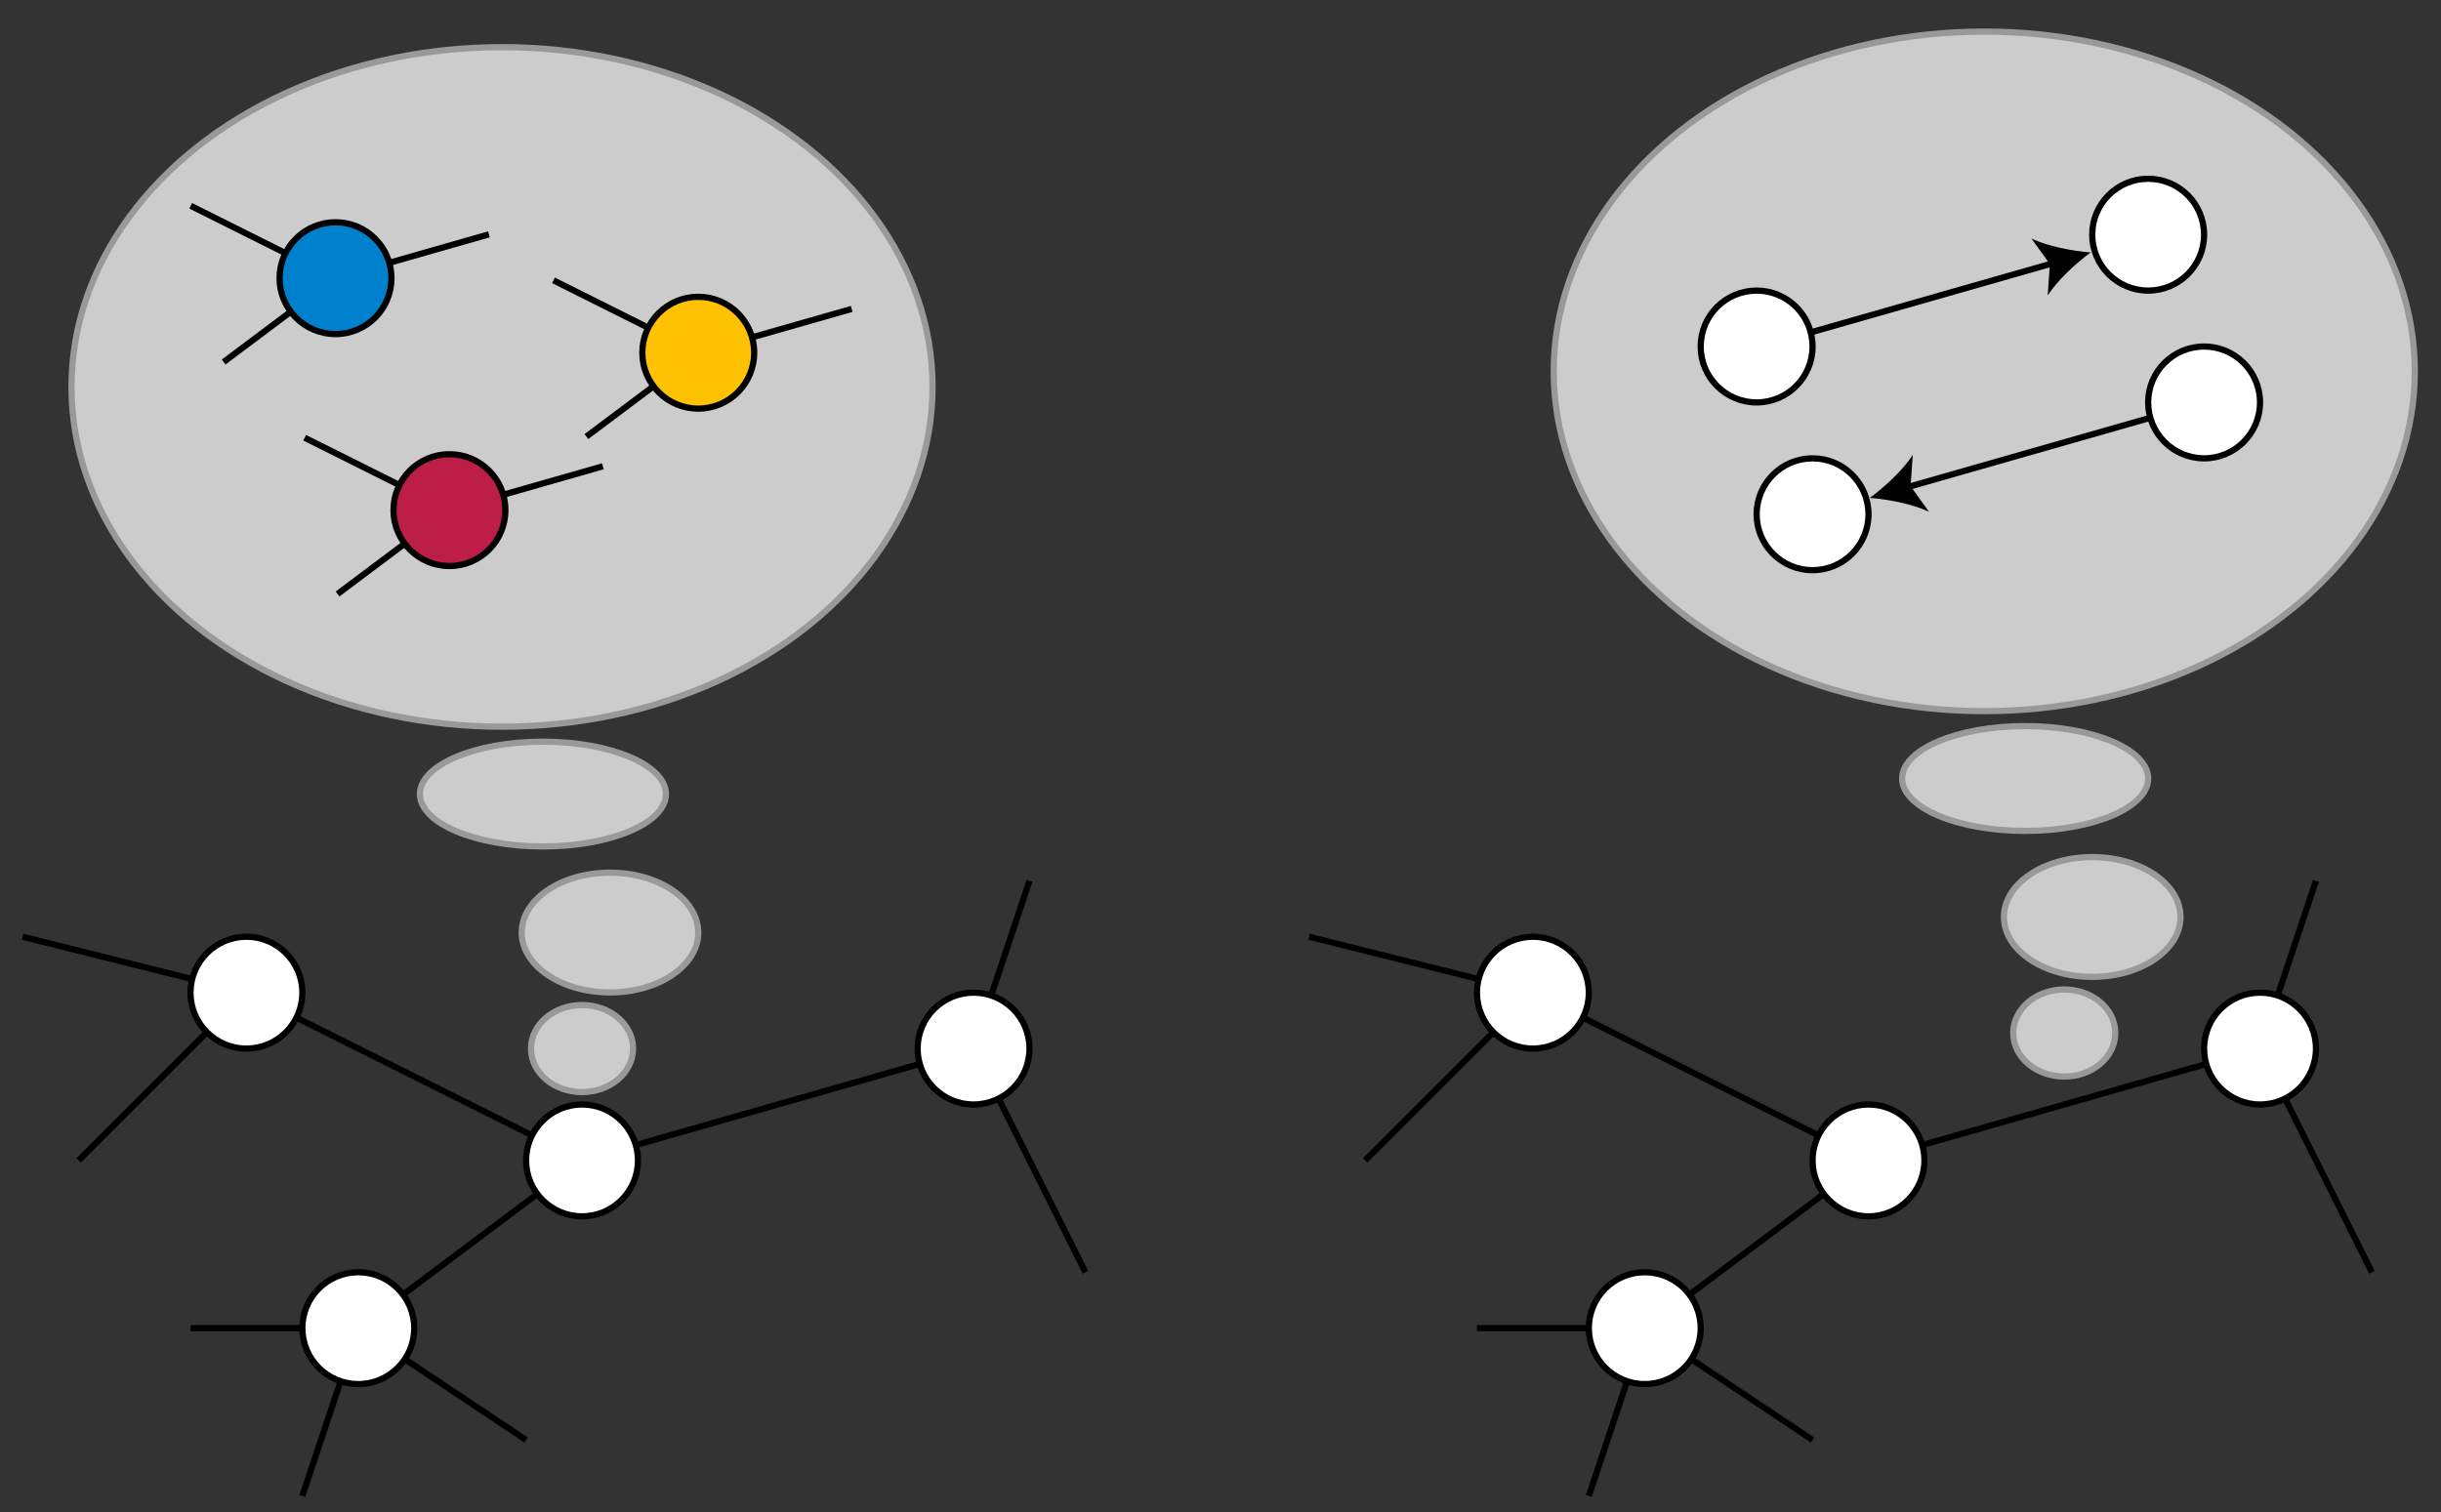 <svg xmlns="http://www.w3.org/2000/svg" width="392.771" height="243.374">
    <rect width="100%" height="100%" fill="#333333" stroke="none"/>
    <g fill="#CCC" stroke="#999">
        <ellipse cx="319.278" cy="59.771" rx="69.276" ry="54.687"/>
        <ellipse cx="325.858" cy="125.301" rx="19.793" ry="8.434"/>
        <ellipse cx="336.651" cy="147.59" rx="14.202" ry="9.639"/>
        <ellipse cx="332.151" cy="166.265" rx="8.211" ry="7.006"/>
        <ellipse cx="80.778" cy="62.277" rx="69.276" ry="54.687"/>
        <ellipse cx="87.358" cy="127.807" rx="19.793" ry="8.434"/>
        <ellipse cx="98.151" cy="150.096" rx="14.202" ry="9.639"/>
        <ellipse cx="93.651" cy="168.771" rx="8.211" ry="7.006"/>
    </g>
    <path fill="none" stroke="#000" d="M286.901 54.771l43.697-12.485"/>
    <path d="M336.401 40.628c-2.441 1.793-5.335 4.49-6.912 6.921l.348-5.045-2.96-4.099c2.623 1.23 6.504 1.991 9.524 2.223z"/>
    <path fill="none" stroke="#000" d="M306.666 78.481l44.187-12.625"/>
    <path d="M300.863 80.139c3.021.233 6.901.994 9.525 2.225l-2.961-4.1.348-5.044c-1.577 2.43-4.471 5.127-6.912 6.919z"/>
    <path fill="none" stroke="#000" d="M174.651 204.771l-18-36 9-27m-108 72h-27m54 18l-27-18-9 27m-45-90l36 9-27 27m27-27l54 27-36 27m36-27l63-18m225 36l-18-36 9-27m-108 72h-27m54 18l-27-18-9 27m-45-90l36 9-27 27m27-27l54 27-36 27m36-27l63-18M30.688 33.123l23.296 11.648-18 13.5m18-13.5l24.689-7.054m10.384 7.406l23.296 11.648-18 13.5m18-13.5l24.689-7.054M49.021 70.456l23.296 11.648-18 13.5m18-13.5l24.689-7.054"/>
    <g fill="#FFF" stroke="#000">
        <circle cx="93.651" cy="186.771" r="9"/>
        <circle cx="39.651" cy="159.771" r="9"/>
        <circle cx="57.651" cy="213.771" r="9"/>
        <circle cx="156.651" cy="168.771" r="9"/>
        <circle cx="300.651" cy="186.771" r="9"/>
        <circle cx="246.651" cy="159.771" r="9"/>
        <circle cx="264.651" cy="213.771" r="9"/>
        <circle cx="363.651" cy="168.771" r="9"/>
        <circle cx="282.651" cy="55.771" r="9"/>
        <circle cx="345.651" cy="37.771" r="9"/>
        <circle cx="291.651" cy="82.771" r="9"/>
        <circle cx="354.651" cy="64.771" r="9"/>
    </g>
    <circle fill="#0081CD" stroke="#000" cx="53.984" cy="44.771" r="9"/>
    <circle fill="#FEC200" stroke="#000" cx="112.353" cy="56.771" r="9"/>
    <circle fill="#BC1E47" stroke="#000" cx="72.317" cy="82.104" r="9"/>
</svg>
